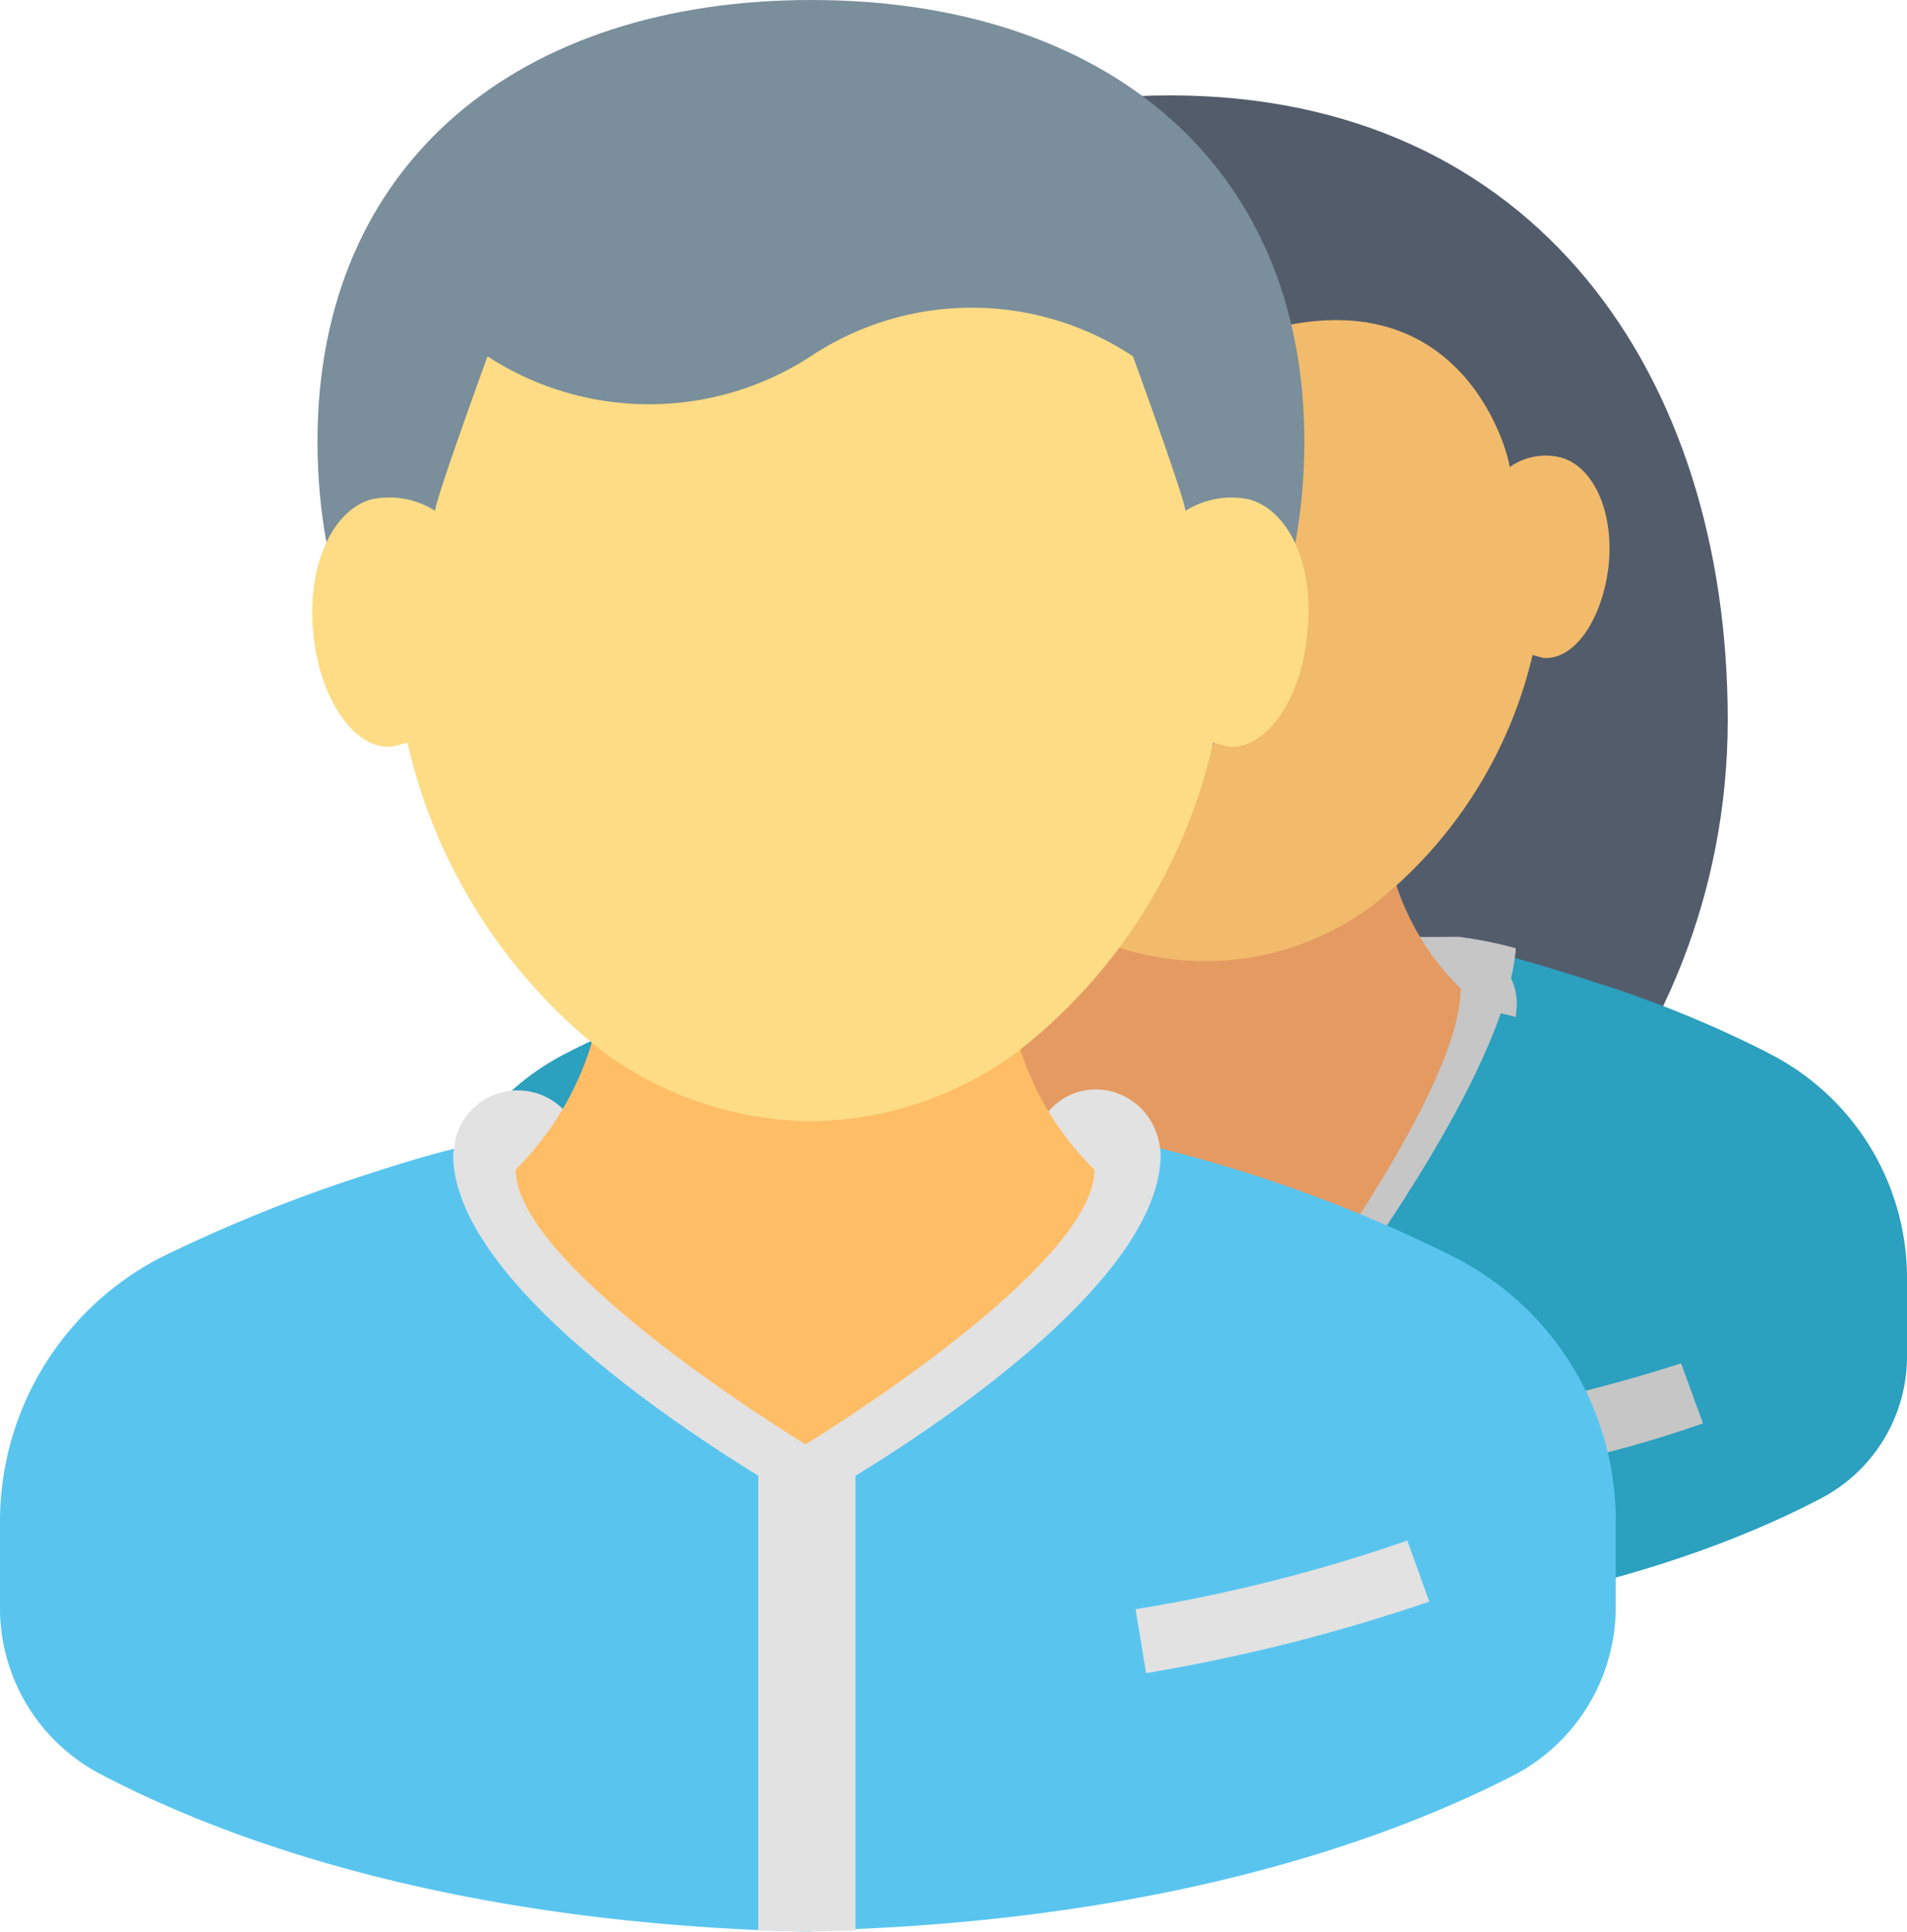 <svg id="Group_29035" data-name="Group 29035" xmlns="http://www.w3.org/2000/svg" width="60" height="60.756" viewBox="0 0 60 60.756">
  <path id="Path_10463" data-name="Path 10463" d="M35.858,20.578c0,10.83-8.31,19.65-17.55,19.65S.788,31.408.788,20.578c0-10.86,6.03-19.65,17.52-19.65s17.55,8.79,17.55,19.65" transform="translate(18.502 2.072)" fill="#525c6b"/>
  <path id="Path_10464" data-name="Path 10464" d="M42.774,5.646a35.564,35.564,0,0,0-5.43-2.22c-.81-.27-1.62-.51-2.46-.75-1.05-.27-2.1-.54-3.21-.72l-15.66.12a32.42,32.42,0,0,0-3.21.63c-.81.21-1.65.45-2.46.72a35.771,35.771,0,0,0-5.4,2.22A7.944,7.944,0,0,0,.594,12.7v2.43a5.046,5.046,0,0,0,2.67,4.5c3.33,1.77,9.99,4.26,20.61,4.26,10.59,0,17.22-2.49,20.58-4.26a5.046,5.046,0,0,0,2.67-4.5v-2.4a7.922,7.922,0,0,0-4.35-7.08" transform="translate(12.876 27.48)" fill="#2ba0bf"/>
  <path id="Path_10465" data-name="Path 10465" d="M1.186,2.108a50.124,50.124,0,0,0,5.49,8.7,49.424,49.424,0,0,0,5.49-8.79Z" transform="translate(31.494 30.893)" fill="#59c5ef"/>
  <path id="Path_10466" data-name="Path 10466" d="M18.567,3.728c.6.09,1.2.24,1.8.39l.03-.39a1.812,1.812,0,0,0-.54-1.32,1.637,1.637,0,0,0-1.32-.51l-15.66.09a1.844,1.844,0,0,0-1.83,1.86l.03.33,1.8-.33Z" transform="translate(27.327 27.87)" fill="#c6c6c6"/>
  <path id="Path_10467" data-name="Path 10467" d="M12.118,16.717c1.35-1.68,7.86-9.96,8.22-14.4a12.743,12.743,0,0,0-1.8-.36l-15.69.09-1.8.33c.3,4.41,6.87,12.69,8.22,14.37l.27.24v6.9h2.31v-6.9l.27-.27m-1.44-4.14a50.822,50.822,0,0,1-5.49-8.7l11.01-.09a51.572,51.572,0,0,1-5.52,8.79" transform="translate(27.356 27.509)" fill="#c6c6c6"/>
  <path id="Path_10468" data-name="Path 10468" d="M1.108,6.484c0,3.87,7.83,13.5,7.83,13.5s7.86-9.75,7.86-13.62a8.147,8.147,0,0,1-2.34-4.56H3.418a8.184,8.184,0,0,1-2.31,4.68" transform="translate(29.16 24.731)" fill="#e49a61"/>
  <path id="Path_10469" data-name="Path 10469" d="M24.876,5.6a1.953,1.953,0,0,0-1.62.3c0-.27-1.62-7.17-9.6-3.6-8.22-3.78-9.54,3.33-9.54,3.6h-.03a1.953,1.953,0,0,0-1.62-.3c-.96.27-1.65,1.59-1.5,3.33.18,1.74,1.08,3.06,2.04,2.97l.36-.09a14.091,14.091,0,0,0,5.01,7.86,8.805,8.805,0,0,0,10.59,0,14.091,14.091,0,0,0,5.01-7.86l.33.09c.99.09,1.89-1.23,2.07-2.97.15-1.74-.54-3.06-1.5-3.33" transform="translate(24.243 8.792)" fill="#f1bb6b"/>
  <path id="Path_10470" data-name="Path 10470" d="M2.121,5.727l-.39-1.95c1.89-.42,3.66-.87,5.31-1.41l.69,1.89a34.86,34.86,0,0,1-5.61,1.47" transform="translate(45.85 40.513)" fill="#c6c6c6"/>
  <path id="Path_10471" data-name="Path 10471" d="M2.387,13.751a1,1,0,0,1-1.02-.99V3.431a1,1,0,0,1,1.02-.99,1,1,0,0,1,1.02.99v9.33a1,1,0,0,1-1.02.99" transform="translate(36.78 41.545)" fill="#1a171b"/>
  <path id="Path_10472" data-name="Path 10472" d="M31.433,14.718c0,8.85-6.36,16.02-15.51,16.02S.383,23.568.383,14.718C.383,5.9,6.773.828,15.923.828s15.51,5.07,15.51,13.89" transform="translate(9.606 -0.828)" fill="#7a8e9b"/>
  <path id="Path_10473" data-name="Path 10473" d="M15.9,2.737l.09-.57c-1.14.21-1.8.39-1.8.39-.96.24-1.89.54-2.82.84a48.507,48.507,0,0,0-6.3,2.55A9.343,9.343,0,0,0,0,14.2v2.79a5.893,5.893,0,0,0,3.12,5.19c3.75,1.98,10.95,4.74,22.38,4.98V12.847c-3.24-1.98-9.6-6.42-9.6-10.11" transform="translate(0 33.599)" fill="#59c5ef"/>
  <path id="Path_10474" data-name="Path 10474" d="M21.381,6.034a44.735,44.735,0,0,0-6.3-2.58c-.93-.3-1.86-.57-2.82-.81-.6-.18-1.2-.33-1.83-.48a1.635,1.635,0,0,1,.15.66c0,3.69-6.39,8.1-9.63,10.11v14.28c11.43-.24,18.66-3,22.41-4.95a5.971,5.971,0,0,0,3.09-5.22v-2.79a9.3,9.3,0,0,0-5.07-8.22" transform="translate(24.385 33.512)" fill="#59c5ef"/>
  <path id="Path_10475" data-name="Path 10475" d="M22.67,3.527a2.028,2.028,0,0,0-1.89-1.41,1.961,1.961,0,0,0-1.59.78,1.951,1.951,0,0,0-.45,1.26c-.18,1.05-3.33,3.81-6.9,6.15h-.36c-3.57-2.34-6.72-5.1-6.9-6.15a1.975,1.975,0,0,0-.36-1.14,2.017,2.017,0,0,0-3.6.6l-.09.54c0,3.72,6.39,8.13,9.6,10.11v14.31l1.53.03,1.53-.03V14.267c3.24-1.98,9.6-6.39,9.6-10.11a2.337,2.337,0,0,0-.12-.63" transform="translate(13.727 32.149)" fill="#e2e2e2"/>
  <path id="Path_10476" data-name="Path 10476" d="M16.107,1.975H3.3A9.561,9.561,0,0,1,.6,7.315c0,3.12,9.12,8.64,9.12,8.64s9.09-5.52,9.09-8.64a9.371,9.371,0,0,1-2.7-5.34" transform="translate(15.625 29.474)" fill="#ffbd66"/>
  <path id="Path_10477" data-name="Path 10477" d="M5.892,2.721s-1.65,4.53-1.65,4.86a2.673,2.673,0,0,0-2.01-.36C1.062,7.551.222,9.2.4,11.331c.18,2.16,1.32,3.81,2.52,3.66l.45-.12a17.281,17.281,0,0,0,6.15,9.72,11.266,11.266,0,0,0,6.54,2.19,11.106,11.106,0,0,0,6.51-2.19,16.975,16.975,0,0,0,6.15-9.72l.45.12c1.2.15,2.37-1.5,2.52-3.66.21-2.13-.63-3.78-1.83-4.11a2.717,2.717,0,0,0-2.01.36c0-.33-1.65-4.86-1.65-4.86a9.165,9.165,0,0,0-10.14,0,9.33,9.33,0,0,1-10.17,0" transform="translate(9.447 8.487)" fill="#fddc85"/>
  <path id="Path_10478" data-name="Path 10478" d="M1.623,6.76l-.33-2.01a50.882,50.882,0,0,0,8.55-2.16l.69,1.92a56.064,56.064,0,0,1-8.91,2.25" transform="translate(34.436 45.866)" fill="#e2e2e2"/>
</svg>
